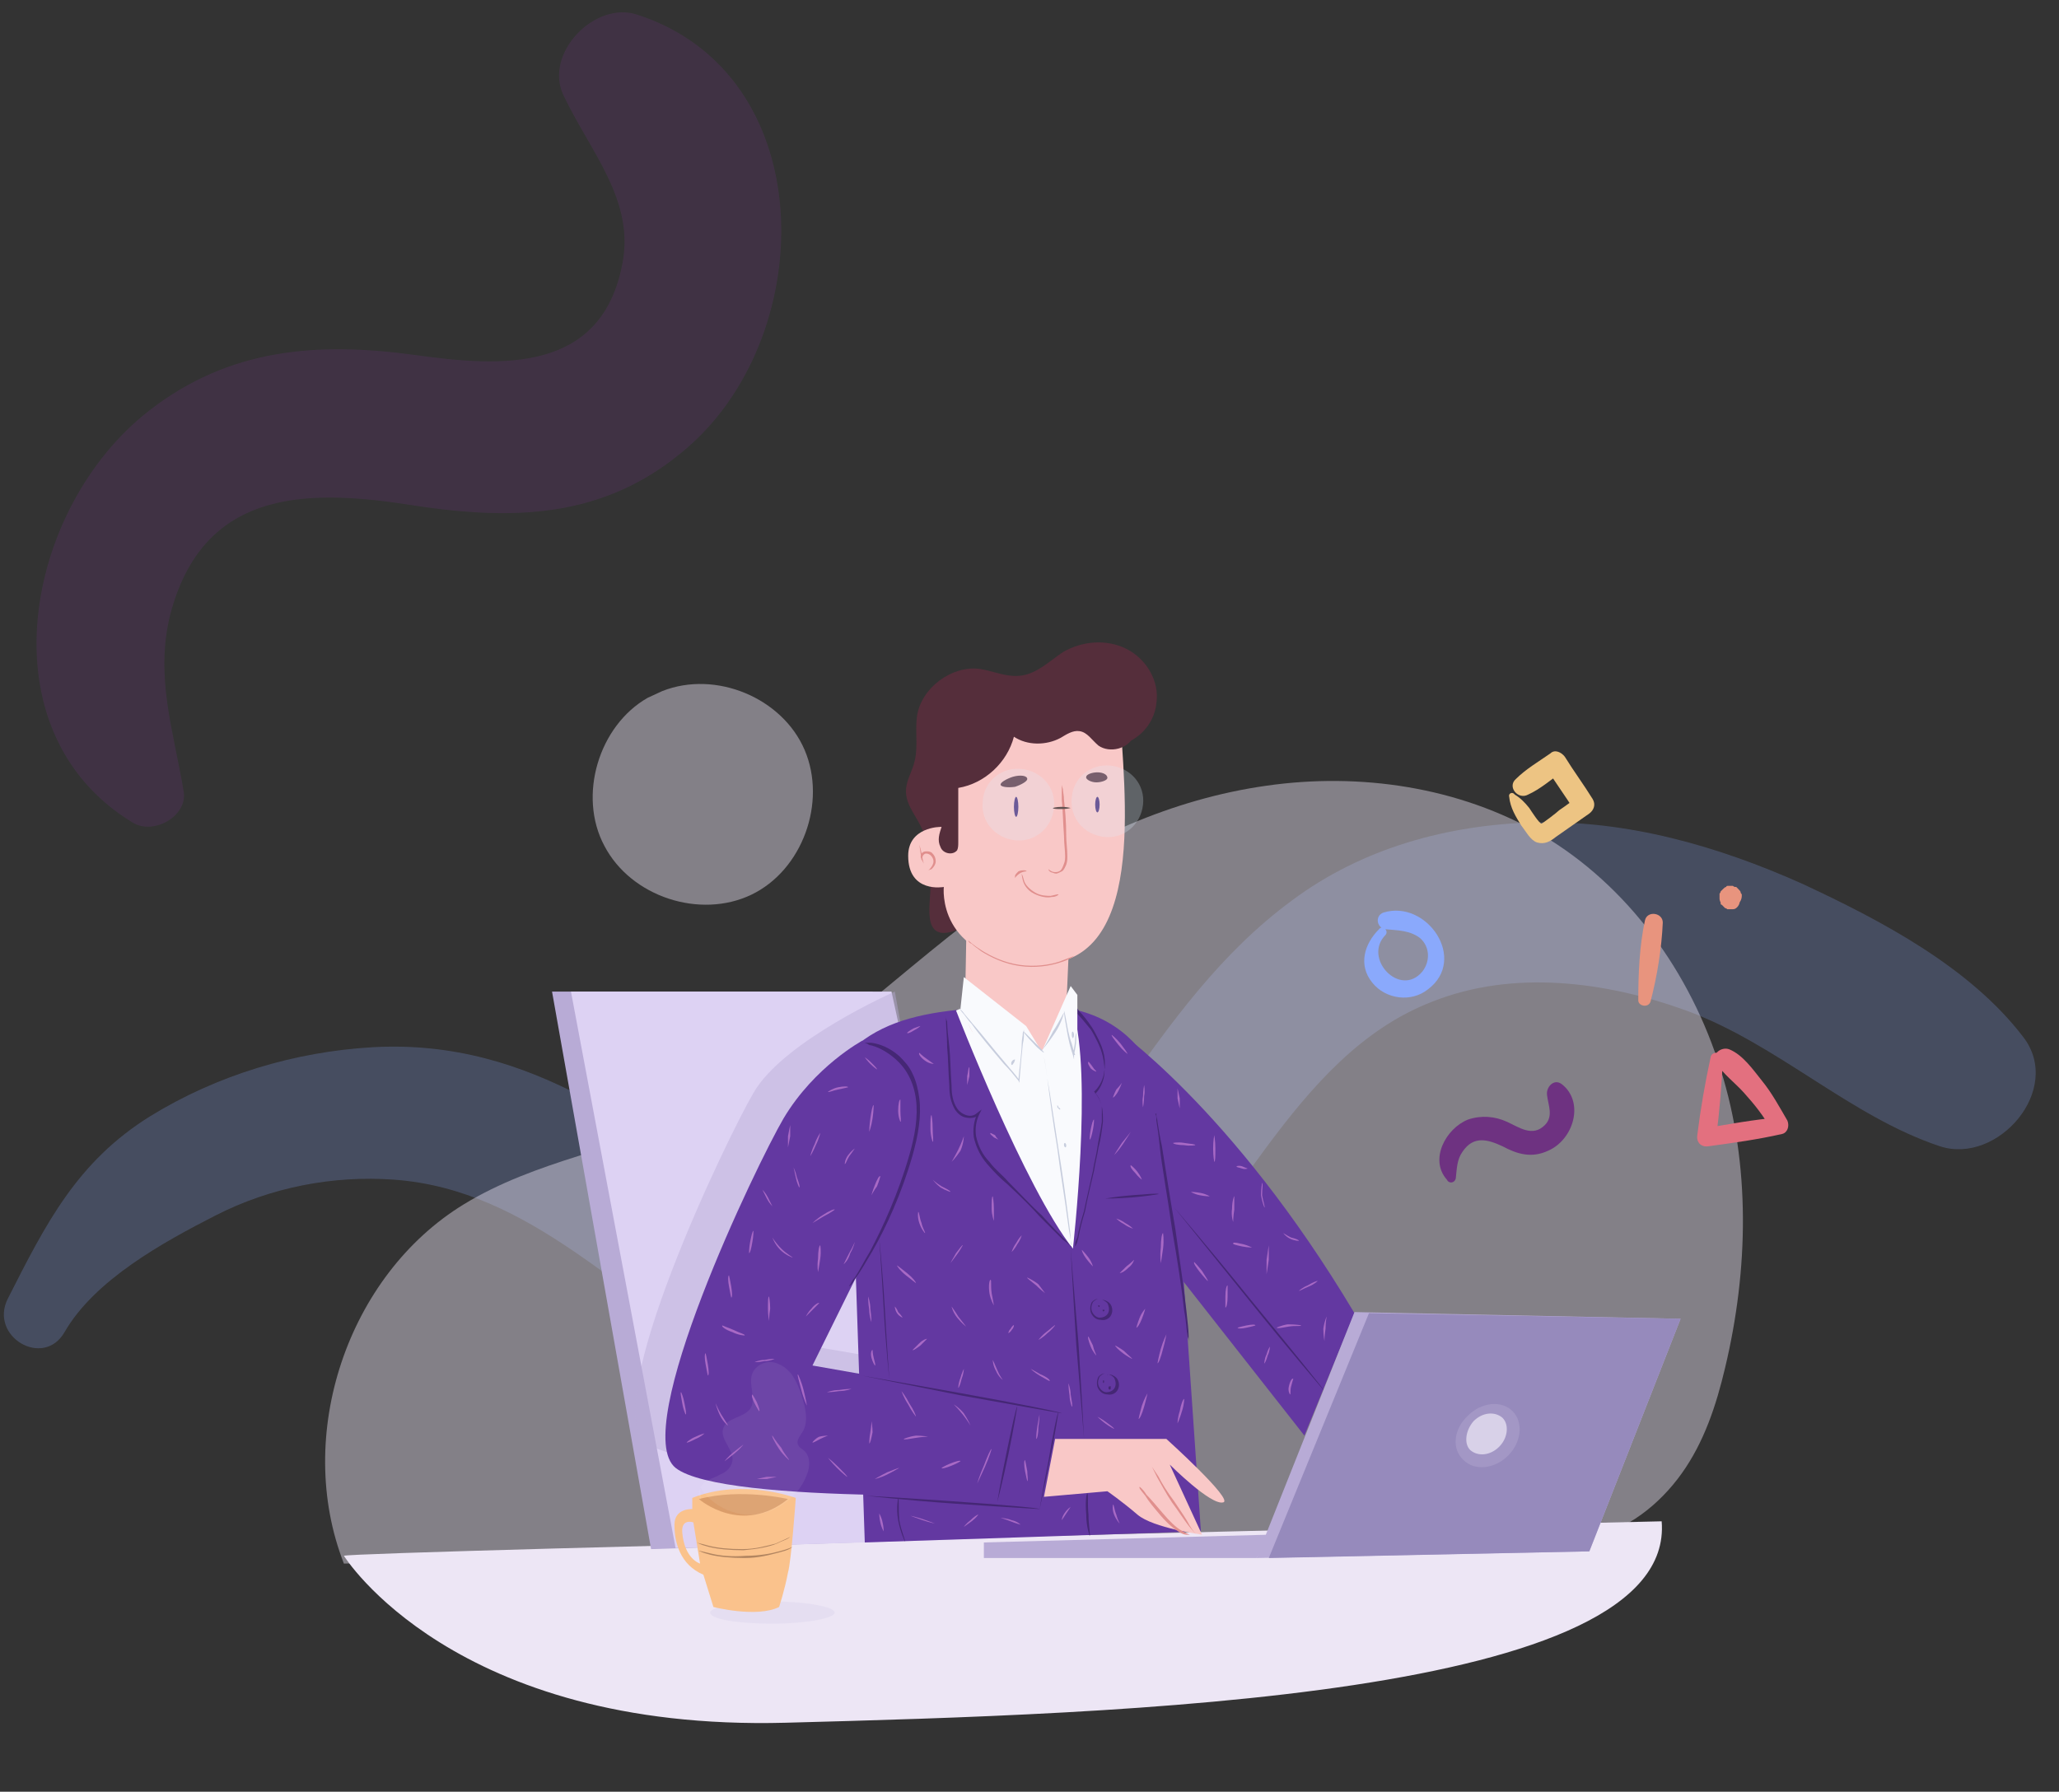 <?xml version="1.0" encoding="utf-8"?>
<!-- Generator: Adobe Illustrator 26.0.0, SVG Export Plug-In . SVG Version: 6.00 Build 0)  -->
<svg version="1.1" id="Layer_1" xmlns="http://www.w3.org/2000/svg" xmlns:xlink="http://www.w3.org/1999/xlink" x="0px" y="0px"
	 viewBox="0 0 185 161" style="enable-background:new 0 0 185 161;" xml:space="preserve">
<rect x="0" y="0" width="185" height="161" fill="#333333" stroke="none"/>
<style type="text/css">
	.st0{opacity:0.23;}
	.st1{fill:#8AA9FC;}
	.st2{fill:#6E3281;}
	.st3{opacity:0.43;}
	.st4{fill:#EDE6F5;}
	.st5{fill:#552E3B;}
	.st6{fill:#B8ABD6;}
	.st7{fill:#DDD2F3;}
	.st8{opacity:0.44;fill:#B8ABD6;}
	.st9{fill:#6338A1;}
	.st10{fill:#F9C8C7;}
	.st11{fill:#452775;}
	.st12{opacity:0.14;fill:#B8ABD6;}
	.st13{fill:#FAC28C;}
	.st14{fill:#DB9D6A;}
	.st15{fill:#B28560;}
	.st16{opacity:7.000000e-02;}
	.st17{fill:#F9FAFD;}
	.st18{fill:#A869C5;}
	.st19{fill:#C7CDDD;}
	.st20{fill:#E08F8D;}
	.st21{opacity:0.26;}
	.st22{fill:#DEECFC;}
	.st23{fill:#635252;}
	.st24{fill:#968ABC;}
	.st25{fill:#D7D1E8;}
	.st26{opacity:0.19;fill:#D7D1E8;}
	.st27{fill:#EDC483;}
	.st28{fill:#E3707F;}
	.st29{fill:#E8947E;}
</style>
<g>
	<g>
		<g class="st0">
			<g>
				<path class="st1" d="M5.8,119.7c2.7-4.7,8.9-8.1,13.6-10.5c4.9-2.5,10.5-3.6,16-3.2c12.4,0.9,20.5,10.8,30.7,16.5
					c11.9,6.6,24.4,5,34.8-3.7c10-8.4,15.1-23.9,27.8-28.8c7.3-2.9,15.6-1.8,22.8,0.8c8.2,3,14.7,9.5,22.8,12.2
					c5.2,1.7,11.1-5.1,7.5-9.8c-4.8-6.3-12.8-10.5-19.9-13.8c-7.6-3.4-15.7-5.7-24-5.5c-7.8,0.2-15.5,2.3-21.8,7
					c-6.4,4.7-10.9,11-15.4,17.4c-3.9,5.5-8.3,11.7-14.7,14.4c-6,2.5-11.8-0.2-16.9-3.5C57.7,101.9,48,93.3,33.5,94.1
					c-7,0.4-14,2.5-20,6.2c-6.6,4.1-9.4,9.7-12.8,16.4C-1,120.1,3.9,123,5.8,119.7L5.8,119.7z"/>
			</g>
		</g>
		<g class="st0">
			<path class="st2" d="M16.5,71.1c-0.9-5.4-2.6-10.3-1.2-15.9c2.9-11,11.8-11.3,21.1-9.9c9.4,1.5,17.9,1.5,25.5-5.2
				C73.6,29.8,73.7,6.6,57.2,1.3c-3.8-1.2-8.3,3.5-6.6,7.2c2.4,5.1,6.5,9.5,5.3,15.3C54,33.5,45.1,33,37.3,31.9
				c-8.8-1.2-16.7-0.6-23.9,5c-11.2,8.7-15,28.8-1.5,37C13.8,75.1,16.9,73.3,16.5,71.1L16.5,71.1z"/>
		</g>
	</g>
	<g>
		<g>
			<g class="st3">
				<path class="st4" d="M30.9,140.5c-4.5-11.5,0.3-25.9,10.8-32.3c6.4-3.9,14-5,20.9-7.9C73,95.7,81,86.8,90.4,80.3
					c7-4.9,14.9-8.5,23.4-9.7c8.4-1.2,17.3,0.1,24.7,4.4c7.8,4.6,13.4,12.4,16.1,21.1c2.7,8.6,2.5,18,0.4,26.8
					c-0.8,3.4-1.9,6.7-3.9,9.5c-2,2.8-4.9,5.1-8.3,5.8"/>
			</g>
			<path class="st4" d="M149.3,136.7c0,0-117.7,2.7-118.4,3.1c0,0,9.8,15.8,39.7,15C100.5,154,150.6,152.6,149.3,136.7z"/>
			<path class="st5" d="M85.9,83.6c-3.3,1.2-2.2-2.6-2.3-4.2c-0.1-1.6,0-3.3-0.7-4.8c-0.5-1.2-1.5-2.2-1.5-3.5c0-1,0.6-1.8,0.8-2.8
				c0.3-1.3,0-2.7,0.2-4c0.4-2.5,3.1-4.5,5.6-4.2c1.3,0.2,2.5,0.8,3.8,0.6c1.4-0.2,2.5-1.3,3.7-2.1c1.7-1,3.9-1.2,5.7-0.3
				c1.8,0.9,3,2.9,2.7,4.9c-0.2,2-1.9,3.7-3.9,3.8c-1.2,0.1-2.3-0.4-3.4-0.7c-1.1-0.3-2.4-0.4-3.4,0.3c-1.2,0.8-1.7,2.7-3.2,2.9
				c-0.8,0.1-1.5-0.4-2.2-0.7c-0.7-0.3-1.7-0.4-2.1,0.3c-0.3,0.5-0.1,1.2,0,1.9c0.1,1.2-0.1,2.3-1.2,2.8c-0.4,3.2,0.5,6.3,1.5,9.3"
				/>
			<polygon class="st6" points="58.5,139.2 49.6,89.1 78.4,89.1 89,138.2 			"/>
			<polygon class="st7" points="60.7,139.1 51.3,89.1 80.1,89.1 90.8,138.2 			"/>
			<path class="st8" d="M80.4,89.1c0,0-10,4.4-12.7,9.1c-2.4,4.1-13.9,28-9.7,31.4c4.3,3.4,32.7,2.3,32.7,2.3l1.8-7.6l-22.3-3.8
				l13.7-12L80.4,89.1z"/>
			<path class="st9" d="M105.4,101.2c-0.2-0.5-1.3-11.1-12.4-10.8c-10.5,0.2-16.3,0.9-20,9l3.9,15.4l0.8,23.8l30.2-1L105.4,101.2z"
				/>
			<path class="st9" d="M77.5,93.5c0,0-4.3,2.3-7.1,7c-2.4,4.1-13.9,28-9.7,31.4c4.3,3.4,32.7,2.3,32.7,2.3l1.8-7.6L73,122.7
				l3.9-7.9L77.5,93.5z"/>
			<path class="st9" d="M99.9,92.2c0,0,10.7,7.2,21.8,25.8l-4.5,11l-11.7-14.9L99.9,92.2z"/>
			<polygon class="st6" points="88.4,140 112.9,140 114.1,137.9 88.4,138.6 			"/>
			<path class="st10" d="M94.8,129.3h10c0,0,6.1,5.5,5.1,5.7c-1.1,0.3-4.8-3.4-4.8-3.4l2.9,6.3c0,0-4.4-0.6-5.8-1.8
				c-1.4-1.2-2.7-2.1-2.7-2.1l-5.7,0.5L94.8,129.3z"/>
			<g>
				<path class="st11" d="M77.3,93.7c0,0,0.1,0,0.3,0c0.1,0,0.2,0,0.3,0c0.1,0,0.3,0,0.4,0c0.7,0.1,1.6,0.4,2.5,1.2
					c0.4,0.4,0.9,0.9,1.2,1.6c0.3,0.6,0.5,1.4,0.6,2.2c0.2,1.6-0.1,3.3-0.6,5.1c-1,3.5-2.4,6.5-3.6,8.6c-0.6,1-1.1,1.9-1.5,2.4
					c-0.2,0.3-0.3,0.5-0.4,0.6c-0.1,0.1-0.2,0.2-0.2,0.2c0,0,0-0.1,0.1-0.2c0.1-0.2,0.2-0.4,0.4-0.6c0.4-0.6,0.8-1.4,1.4-2.4
					c1.1-2.1,2.5-5.1,3.5-8.6c0.5-1.7,0.8-3.5,0.6-5c-0.2-1.6-0.9-2.8-1.8-3.6c-0.9-0.8-1.8-1.2-2.4-1.3
					C77.7,93.6,77.3,93.7,77.3,93.7z"/>
			</g>
			<g>
				<path class="st11" d="M103.9,100c0,0,0,0.1,0,0.2c0,0.2,0.1,0.4,0.1,0.6c0.1,0.6,0.2,1.3,0.4,2.2c0.3,1.9,0.7,4.5,1.2,7.4
					c0.4,2.9,0.8,5.5,1,7.4c0.1,1,0.2,1.7,0.2,2.3c0,0.3,0,0.5,0,0.6c0,0.1,0,0.2,0,0.2c0,0,0-0.1,0-0.2c0-0.2,0-0.4-0.1-0.6
					c-0.1-0.5-0.1-1.3-0.3-2.3c-0.2-1.9-0.6-4.5-1.1-7.4c-0.4-2.9-0.9-5.5-1.1-7.4c-0.1-1-0.2-1.7-0.3-2.3c0-0.3,0-0.5-0.1-0.6
					C103.9,100.1,103.9,100,103.9,100z"/>
			</g>
			<g>
				<path class="st12" d="M75,144.9c0,0.5-2.5,1-5.6,1s-5.6-0.4-5.6-1c0-0.5,2.5-1,5.6-1S75,144.4,75,144.9z"/>
				<path class="st13" d="M71.5,134.6c0,0-4.8-1.8-9.3,0v1c0,0-1.6-0.1-1.6,1.4c0,1.6,0.5,3.6,2.6,4.5l0.9,2.9c0,0,3.9,1,5.9,0
					c0,0,0.5-1.5,0.8-3.1C71.1,140.3,71.5,134.6,71.5,134.6z M61.3,137.7c-0.1-1.3,1-0.9,1-0.9l0.6,3.7
					C62.9,140.5,61.5,140.1,61.3,137.7z"/>
				<path class="st14" d="M70.8,134.7c0,0-4.2-1-8,0C62.9,134.8,66.7,138,70.8,134.7z"/>
				<g>
					<path class="st15" d="M71.2,139c0,0-0.1,0.1-0.3,0.2c-0.2,0.1-0.5,0.2-0.9,0.3c-0.8,0.2-1.8,0.5-3.1,0.5
						c-1.2,0-2.3-0.1-3.1-0.3c-0.4-0.1-0.7-0.2-0.9-0.3c-0.2-0.1-0.3-0.1-0.3-0.1c0,0,0.5,0.1,1.3,0.3c0.8,0.2,1.9,0.3,3.1,0.2
						c1.2,0,2.3-0.2,3-0.4C70.8,139.2,71.2,139,71.2,139z"/>
				</g>
				<g>
					<path class="st15" d="M71,138.1c0,0-0.1,0.1-0.3,0.2c-0.2,0.1-0.5,0.2-0.9,0.4c-0.7,0.3-1.8,0.5-3,0.6c-1.2,0-2.3-0.1-3.1-0.3
						c-0.4-0.1-0.7-0.2-0.9-0.3c-0.2-0.1-0.3-0.1-0.3-0.1c0,0,0.5,0.1,1.2,0.3c0.8,0.2,1.8,0.3,3,0.3c1.2,0,2.2-0.3,3-0.5
						C70.6,138.3,71,138.1,71,138.1z"/>
				</g>
				<g class="st16">
					<path class="st17" d="M63,134.8c-0.4-0.4-0.2-1.1,0.2-1.5c0.4-0.4,1-0.5,1.5-0.8c0.5-0.2,1-0.6,1.1-1.2c0.2-1-1.2-2-0.8-3
						c0.3-0.9,1.8-0.9,2.4-1.7c0.6-0.9-0.2-2.2,0.2-3.2c0.3-0.7,1.1-1.1,1.8-1c0.7,0.1,1.4,0.6,1.8,1.2c0.4,0.6,0.7,1.3,0.9,2.1
						c0.3,0.9,0.5,2,0.1,2.8c-0.2,0.4-0.7,0.9-0.5,1.3c0.1,0.3,0.4,0.4,0.6,0.6c0.5,0.5,0.5,1.4,0.2,2.1c-0.7,1.9-2.5,3.3-4.5,3.6
						c-2,0.2-4.1-0.8-5.1-2.5"/>
				</g>
			</g>
			<g>
				<path class="st18" d="M101.6,101.7c0,0-0.3,0.5-0.7,1.1c-0.4,0.6-0.8,1-0.8,1c0,0,0.3-0.5,0.7-1.1
					C101.3,102.1,101.6,101.7,101.6,101.7z"/>
			</g>
			<path class="st17" d="M85.9,90.8c0,0,6.2,16,10.5,21.4c0,0,1.8-15.7,0-21.4C96.3,90.7,88.1,89.7,85.9,90.8z"/>
			<path class="st10" d="M84.9,64.8l-0.4,9.5c0,0-2.9,0-2.9,2.6c0,3.4,3.2,2.8,3.2,2.8s-0.7,6.4,8.1,6.9c10.3,0.6,8.1-15.4,7.7-23
				L84.9,64.8z"/>
			<path class="st10" d="M96.3,79.2l-0.5,11.5c-0.1,3.2-3.6,5.3-6.5,3.8c0,0-0.1,0-0.1-0.1c-1.6-0.8-2.5-2.4-2.5-4.1
				c0.1-4.1,0.2-11.1,0.2-11.1L96.3,79.2z"/>
			<g>
				<path class="st11" d="M96.3,112.1c0,0-0.1-0.1-0.2-0.2c-0.1-0.1-0.3-0.3-0.6-0.5c-0.5-0.5-1.2-1.2-2-2c-0.8-0.9-1.8-1.9-3-3
					c-0.6-0.5-1.2-1.1-1.8-1.8c-0.6-0.7-1-1.5-1.2-2.4c-0.1-0.7,0-1.5,0.3-2.1l0.1,0.1c-0.3,0.3-0.8,0.3-1.2,0.2
					c-0.4-0.1-0.7-0.4-0.9-0.7c-0.4-0.7-0.5-1.4-0.5-2.1c-0.1-1.3-0.1-2.5-0.2-3.5c0-1-0.1-1.8-0.1-2.3c0-0.3,0-0.5,0-0.6
					c0-0.1,0-0.2,0-0.2c0,0,0,0.1,0,0.2c0,0.2,0,0.4,0.1,0.6c0,0.6,0.1,1.4,0.2,2.3c0.1,1,0.1,2.2,0.2,3.5c0,0.7,0.1,1.4,0.5,2
					c0.2,0.3,0.5,0.5,0.8,0.6c0.3,0.1,0.7,0.1,1-0.2l0.4-0.3l-0.2,0.4c-0.3,0.6-0.4,1.3-0.3,2c0.2,0.9,0.6,1.7,1.2,2.3
					c0.5,0.7,1.2,1.2,1.7,1.8c1.1,1.1,2.1,2.2,3,3c0.8,0.9,1.5,1.6,2,2.1c0.2,0.2,0.4,0.4,0.5,0.6C96.3,112,96.3,112.1,96.3,112.1z"
					/>
			</g>
			<g>
				<path class="st11" d="M96.3,90.7c0,0,0,0,0.1,0.1c0.1,0.1,0.2,0.2,0.4,0.3c0.3,0.3,0.7,0.8,1.2,1.4c0.2,0.3,0.4,0.7,0.6,1.1
					c0.2,0.4,0.4,0.9,0.5,1.4c0.1,0.5,0.2,1.1,0.1,1.7c-0.1,0.6-0.4,1.2-0.8,1.6l0-0.1c0.3,0.3,0.5,0.8,0.6,1.2
					c0.1,0.5,0.1,1,0.1,1.4c-0.1,0.8-0.2,1.6-0.4,2.3c-0.1,0.7-0.3,1.4-0.4,2.1c-0.3,1.3-0.6,2.5-0.8,3.6c-0.3,1-0.5,1.8-0.6,2.4
					c-0.1,0.3-0.1,0.5-0.2,0.6c0,0.1-0.1,0.2-0.1,0.2c0,0,0-0.1,0-0.2c0-0.2,0.1-0.4,0.2-0.6c0.1-0.6,0.3-1.4,0.6-2.4
					c0.2-1,0.5-2.2,0.8-3.6c0.1-0.7,0.3-1.4,0.4-2.1c0.1-0.7,0.3-1.5,0.4-2.3c0-0.5,0-0.9,0-1.4c-0.1-0.4-0.3-0.8-0.6-1.2l-0.1-0.1
					l0.1-0.1c0.4-0.4,0.7-1,0.8-1.6c0.1-0.6,0.1-1.1,0-1.6c-0.1-0.5-0.3-1-0.5-1.4c-0.2-0.4-0.4-0.8-0.6-1.1
					c-0.4-0.6-0.8-1.1-1.1-1.4c-0.1-0.1-0.2-0.3-0.3-0.4C96.4,90.7,96.3,90.7,96.3,90.7z"/>
			</g>
			<g>
				<path class="st11" d="M97.4,129.3c0,0-0.3-3.8-0.7-8.5c-0.3-4.7-0.5-8.6-0.5-8.6c0,0,0.3,3.8,0.7,8.5
					C97.2,125.4,97.4,129.3,97.4,129.3z"/>
			</g>
			<g>
				<path class="st11" d="M98.9,116.8c0,0,0.1,0,0.2,0c0.1,0,0.4,0.1,0.6,0.3c0.2,0.2,0.3,0.6,0.2,0.9c-0.1,0.4-0.5,0.7-1,0.6
					c-0.5,0-0.8-0.4-0.9-0.7c-0.1-0.4,0-0.7,0.1-0.9c0.2-0.2,0.4-0.3,0.6-0.3c0.2,0,0.2,0,0.2,0c0,0-0.1,0-0.2,0
					c-0.1,0-0.3,0.1-0.5,0.3c-0.1,0.2-0.2,0.5-0.1,0.8c0.1,0.3,0.4,0.6,0.7,0.6c0.4,0,0.7-0.2,0.8-0.5c0.1-0.3,0-0.6-0.1-0.8
					c-0.2-0.2-0.4-0.3-0.5-0.3C99,116.8,98.9,116.8,98.9,116.8z"/>
			</g>
			<g>
				<path class="st11" d="M99.5,123.5c0,0,0.1,0,0.2,0c0.1,0,0.4,0.1,0.6,0.3c0.2,0.2,0.3,0.6,0.2,0.9c-0.1,0.4-0.5,0.7-1,0.6
					c-0.5,0-0.8-0.4-0.9-0.7c-0.1-0.4,0-0.7,0.1-0.9c0.2-0.2,0.4-0.3,0.6-0.3c0.2,0,0.2,0,0.2,0c0,0-0.1,0-0.2,0
					c-0.1,0-0.3,0.1-0.5,0.3c-0.1,0.2-0.2,0.5-0.1,0.8c0.1,0.3,0.4,0.6,0.7,0.6c0.4,0,0.7-0.2,0.8-0.5c0.1-0.3,0-0.6-0.1-0.8
					c-0.2-0.2-0.4-0.3-0.5-0.3C99.5,123.5,99.5,123.6,99.5,123.5z"/>
			</g>
			<g>
				<path class="st11" d="M98.8,117.3c0,0,0,0.1,0,0.1c0,0-0.1,0.1-0.1,0c0,0-0.1-0.1,0-0.1C98.7,117.3,98.7,117.3,98.8,117.3z"/>
			</g>
			<g>
				<path class="st11" d="M99.2,117.7c0,0,0.1,0.1,0,0.1c0,0-0.1,0.1-0.1,0c0,0-0.1-0.1,0-0.1C99.2,117.7,99.2,117.6,99.2,117.7z"/>
			</g>
			<g>
				<path class="st11" d="M99.2,124.1c0,0,0,0.1,0,0.1c0,0.1-0.1,0.1-0.1,0c0,0,0-0.1,0-0.1C99.1,124,99.2,124,99.2,124.1z"/>
			</g>
			<g>
				<path class="st11" d="M99.8,124.6c0,0,0,0.1,0,0.2c-0.1,0.1-0.1,0.1-0.2,0c0,0,0-0.1,0-0.2C99.7,124.6,99.8,124.5,99.8,124.6z"
					/>
			</g>
			<g>
				<path class="st11" d="M95.1,126.9c0,0-0.3,2-0.8,4.4c-0.5,2.4-0.9,4.4-0.9,4.4c0,0,0.3-2,0.8-4.4
					C94.6,128.9,95,126.9,95.1,126.9z"/>
			</g>
			<g>
				<path class="st11" d="M91.4,126.4c0,0-0.3,1.9-0.8,4.3c-0.5,2.4-1,4.3-1,4.3c0,0,0.3-1.9,0.8-4.3
					C90.9,128.3,91.3,126.4,91.4,126.4z"/>
			</g>
			<g>
				<path class="st11" d="M95.4,127c0,0-4-0.7-9-1.6c-5-1-9-1.8-9-1.8c0,0,4,0.7,9,1.6C91.4,126.1,95.4,126.9,95.4,127z"/>
			</g>
			<g>
				<path class="st11" d="M93.4,135.6c0,0-3.5-0.2-7.8-0.5c-4.3-0.3-7.8-0.7-7.8-0.7c0,0,3.5,0.2,7.8,0.5
					C89.9,135.2,93.4,135.5,93.4,135.6z"/>
			</g>
			<g>
				<path class="st11" d="M97.9,138c0,0-0.3-0.8-0.3-1.9c-0.1-1.1,0-1.9,0.1-1.9c0.1,0,0,0.9,0.1,1.9C97.8,137.1,98,138,97.9,138z"
					/>
			</g>
			<g>
				<path class="st11" d="M104.1,107.3c0,0-1.1,0.2-2.4,0.3c-1.3,0.1-2.4,0.1-2.4,0.1c0,0,1.1-0.2,2.4-0.3
					C103,107.3,104.1,107.2,104.1,107.3z"/>
			</g>
			<g>
				<path class="st11" d="M119,125c0,0-3.1-3.6-6.8-8.2c-3.7-4.6-6.7-8.3-6.7-8.3c0,0,3.1,3.6,6.8,8.2C116,121.2,119,124.9,119,125z
					"/>
			</g>
			<g>
				<path class="st11" d="M79.9,123.9c0,0-0.3-2.8-0.5-6.3c-0.2-3.5-0.4-6.3-0.4-6.3c0,0,0.3,2.8,0.5,6.3
					C79.7,121.1,79.9,123.9,79.9,123.9z"/>
			</g>
			<g>
				<path class="st11" d="M81.3,138.5c0,0-0.4-0.8-0.6-1.9c-0.2-1.1,0-2,0-2c0.1,0,0,0.9,0.1,2C81,137.7,81.4,138.5,81.3,138.5z"/>
			</g>
			<g>
				<path class="st18" d="M102.6,106c0,0-0.3-0.2-0.6-0.6c-0.3-0.3-0.5-0.6-0.4-0.7c0,0,0.3,0.2,0.6,0.6S102.6,106,102.6,106z"/>
			</g>
			<g>
				<path class="st18" d="M86.5,111.9c0,0-0.2,0.4-0.5,0.8c-0.3,0.4-0.6,0.8-0.6,0.8c0,0,0.2-0.4,0.5-0.9
					C86.2,112.2,86.5,111.8,86.5,111.9z"/>
			</g>
			<g>
				<path class="st18" d="M82.3,115.3c0,0-0.4-0.3-0.9-0.7c-0.5-0.4-0.8-0.8-0.8-0.9c0,0,0.4,0.3,0.9,0.7
					C82,114.8,82.3,115.2,82.3,115.3z"/>
			</g>
			<g>
				<path class="st18" d="M83.1,110.8c0,0-0.3-0.3-0.5-0.9c-0.2-0.6-0.1-1-0.1-1c0.1,0,0.1,0.5,0.3,1
					C82.9,110.4,83.2,110.8,83.1,110.8z"/>
			</g>
			<g>
				<path class="st18" d="M85.4,107.1c0,0-0.4-0.1-0.9-0.4c-0.4-0.3-0.7-0.7-0.7-0.7c0,0,0.3,0.3,0.8,0.6
					C85,106.8,85.4,107,85.4,107.1z"/>
			</g>
			<g>
				<path class="st18" d="M91.8,111c0,0-0.1,0.4-0.4,0.8c-0.2,0.4-0.5,0.7-0.5,0.7c0,0,0.1-0.4,0.4-0.8
					C91.5,111.3,91.8,111,91.8,111z"/>
			</g>
			<g>
				<path class="st18" d="M89.3,109.7c0,0-0.2-0.5-0.2-1.1c0-0.6,0-1.1,0.1-1.1c0,0,0.1,0.5,0.1,1.1
					C89.3,109.2,89.3,109.7,89.3,109.7z"/>
			</g>
			<g>
				<path class="st18" d="M89.3,117.3c0,0-0.3-0.5-0.4-1.1c-0.1-0.7,0-1.2,0.1-1.2c0.1,0,0,0.5,0.1,1.2
					C89.2,116.7,89.3,117.3,89.3,117.3z"/>
			</g>
			<g>
				<path class="st18" d="M86.8,119.2c0,0-0.4-0.3-0.8-0.8c-0.4-0.5-0.5-1-0.5-1c0,0,0.3,0.4,0.6,0.9
					C86.5,118.8,86.8,119.2,86.8,119.2z"/>
			</g>
			<g>
				<path class="st18" d="M83.3,120.3c0,0-0.3,0.3-0.6,0.6c-0.4,0.3-0.7,0.5-0.7,0.4c0,0,0.3-0.3,0.6-0.6
					C82.9,120.4,83.2,120.3,83.3,120.3z"/>
			</g>
			<g>
				<path class="st18" d="M81.1,118.4c0,0-0.3-0.1-0.5-0.4c-0.2-0.3-0.2-0.6-0.2-0.6c0,0,0.2,0.2,0.3,0.5
					C81,118.2,81.1,118.4,81.1,118.4z"/>
			</g>
			<g>
				<path class="st18" d="M86.6,123c0,0,0,0.4-0.2,0.9c-0.1,0.5-0.3,0.9-0.3,0.8c0,0,0-0.4,0.2-0.9C86.4,123.4,86.6,123,86.6,123z"
					/>
			</g>
			<g>
				<path class="st18" d="M90.1,124c0,0-0.4-0.3-0.6-0.8c-0.3-0.5-0.3-1-0.3-1c0,0,0.2,0.4,0.4,0.9C89.8,123.6,90.1,124,90.1,124z"
					/>
			</g>
			<g>
				<path class="st18" d="M94.3,124.1c0,0-0.4-0.2-0.9-0.5c-0.5-0.3-0.8-0.6-0.8-0.6c0,0,0.4,0.2,0.9,0.5
					C94,123.7,94.4,124,94.3,124.1z"/>
			</g>
			<g>
				<path class="st18" d="M94.8,119.1c0,0-0.3,0.4-0.7,0.7c-0.4,0.4-0.8,0.6-0.8,0.6c0,0,0.3-0.4,0.7-0.7S94.8,119,94.8,119.1z"/>
			</g>
			<g>
				<path class="st18" d="M91.1,119.1c0,0,0,0.2-0.2,0.4c-0.1,0.2-0.3,0.3-0.3,0.3c0,0,0-0.2,0.2-0.4
					C90.9,119.2,91.1,119,91.1,119.1z"/>
			</g>
			<g>
				<path class="st18" d="M93.9,116.2c0,0-0.4-0.3-0.8-0.7c-0.5-0.4-0.9-0.7-0.8-0.7c0,0,0.5,0.2,1,0.6
					C93.6,115.8,93.9,116.2,93.9,116.2z"/>
			</g>
			<g>
				<path class="st18" d="M85.5,104.4c0,0,0.3-0.5,0.6-1.1c0.3-0.6,0.5-1.2,0.5-1.2c0,0,0,0.6-0.3,1.3
					C85.9,104,85.5,104.4,85.5,104.4z"/>
			</g>
			<g>
				<path class="st18" d="M83.8,102.6c0,0-0.2-0.5-0.2-1.2c0-0.7,0-1.2,0.1-1.2c0,0,0.1,0.5,0.1,1.2C83.8,102,83.9,102.6,83.8,102.6
					z"/>
			</g>
			<g>
				<path class="st18" d="M83.9,95.6c0,0-0.4,0-0.8-0.3c-0.4-0.3-0.6-0.6-0.5-0.7c0,0,0.3,0.3,0.6,0.5
					C83.6,95.4,83.9,95.6,83.9,95.6z"/>
			</g>
			<g>
				<path class="st18" d="M82.7,92.2c0,0-0.2,0.2-0.6,0.4c-0.3,0.2-0.6,0.3-0.6,0.2c0,0,0.2-0.2,0.6-0.4
					C82.4,92.3,82.6,92.2,82.7,92.2z"/>
			</g>
			<g>
				<path class="st18" d="M86.9,97.5c0,0,0-0.4,0-0.8c0.1-0.4,0.1-0.8,0.2-0.8c0,0,0,0.4,0,0.8C87,97.1,86.9,97.5,86.9,97.5z"/>
			</g>
			<g>
				<path class="st18" d="M89.7,102.4c0,0-0.2-0.1-0.4-0.2c-0.2-0.2-0.4-0.3-0.3-0.4c0,0,0.2,0.1,0.4,0.2
					C89.5,102.2,89.7,102.4,89.7,102.4z"/>
			</g>
			<g>
				<path class="st18" d="M98.3,100.6c0,0,0,0.4-0.1,0.9c-0.1,0.5-0.2,0.9-0.3,0.9c0,0,0-0.4,0.1-0.9
					C98.1,101,98.2,100.6,98.3,100.6z"/>
			</g>
			<g>
				<path class="st18" d="M98.5,96.3c0,0-0.3-0.1-0.5-0.3c-0.2-0.3-0.3-0.5-0.2-0.6c0,0,0.2,0.2,0.4,0.5
					C98.3,96.1,98.5,96.2,98.5,96.3z"/>
			</g>
			<g>
				<path class="st18" d="M100.8,97.3c0,0-0.1,0.3-0.3,0.7c-0.2,0.4-0.5,0.7-0.5,0.6c0,0,0.1-0.3,0.3-0.7
					C100.6,97.6,100.8,97.3,100.8,97.3z"/>
			</g>
			<g>
				<path class="st18" d="M102.7,99.5c0,0-0.1-0.5,0-1c0-0.5,0.1-1,0.1-1c0,0,0.1,0.5,0,1C102.8,99,102.7,99.5,102.7,99.5z"/>
			</g>
			<g>
				<path class="st18" d="M101.3,94.7c0,0-0.4-0.3-0.8-0.8c-0.4-0.5-0.7-0.9-0.6-0.9c0,0,0.4,0.3,0.8,0.8
					C101,94.2,101.3,94.6,101.3,94.7z"/>
			</g>
			<g>
				<path class="st18" d="M78.1,101.7c0,0,0-0.5,0.1-1.2c0.1-0.7,0.2-1.2,0.3-1.2c0,0,0,0.5-0.1,1.2
					C78.3,101.2,78.1,101.7,78.1,101.7z"/>
			</g>
			<g>
				<path class="st18" d="M76.2,97.7c0,0-0.4,0.1-0.9,0.2c-0.5,0.1-0.9,0.3-0.9,0.2c0,0,0.4-0.3,0.9-0.4
					C75.8,97.6,76.2,97.6,76.2,97.7z"/>
			</g>
			<g>
				<path class="st18" d="M78.8,96.1c0,0-0.3-0.2-0.6-0.5c-0.3-0.3-0.5-0.6-0.5-0.6c0,0,0.3,0.2,0.6,0.5
					C78.6,95.8,78.8,96,78.8,96.1z"/>
			</g>
			<g>
				<path class="st18" d="M80.9,100.8c0,0-0.2-0.4-0.2-1c0-0.6,0.1-1,0.2-1c0,0,0,0.5,0,1C80.9,100.4,81,100.8,80.9,100.8z"/>
			</g>
			<g>
				<path class="st18" d="M78.3,107.4c0,0,0.1-0.4,0.3-0.9c0.2-0.5,0.4-0.9,0.5-0.8c0,0-0.1,0.4-0.3,0.9
					C78.5,107,78.3,107.4,78.3,107.4z"/>
			</g>
			<g>
				<path class="st18" d="M75.9,104.6c0,0,0-0.4,0.3-0.8c0.3-0.4,0.6-0.6,0.6-0.6c0,0-0.2,0.3-0.5,0.7
					C76.1,104.2,76,104.6,75.9,104.6z"/>
			</g>
			<g>
				<path class="st18" d="M72.8,103.9c0,0,0.1-0.5,0.4-1.1c0.2-0.6,0.5-1,0.5-1c0,0-0.1,0.5-0.4,1.1
					C73.1,103.4,72.8,103.9,72.8,103.9z"/>
			</g>
			<g>
				<path class="st18" d="M70.8,103.1c0,0,0-0.5,0-1c0.1-0.6,0.2-1,0.2-1c0,0,0,0.5,0,1C70.9,102.6,70.8,103.1,70.8,103.1z"/>
			</g>
			<g>
				<path class="st18" d="M69.4,108.4c0,0-0.3-0.3-0.5-0.7c-0.2-0.4-0.4-0.8-0.4-0.8c0,0,0.3,0.3,0.5,0.7
					C69.2,108,69.4,108.4,69.4,108.4z"/>
			</g>
			<g>
				<path class="st18" d="M71.8,106.7c0,0-0.2-0.4-0.3-0.9c-0.1-0.5-0.2-0.9-0.2-0.9c0,0,0.2,0.4,0.3,0.9
					C71.8,106.3,71.9,106.7,71.8,106.7z"/>
			</g>
			<g>
				<path class="st18" d="M75,108.7c0,0-0.4,0.3-1,0.6c-0.5,0.3-1,0.6-1,0.6c0,0,0.4-0.4,0.9-0.7C74.5,108.8,75,108.6,75,108.7z"/>
			</g>
			<g>
				<path class="st18" d="M75.8,113.6c0,0,0.2-0.4,0.5-1c0.3-0.5,0.5-1,0.5-1c0,0-0.1,0.5-0.4,1C76.2,113.3,75.8,113.6,75.8,113.6z"
					/>
			</g>
			<g>
				<path class="st18" d="M73.5,114.3c0,0-0.1-0.5,0-1.2c0-0.7,0.1-1.2,0.2-1.2c0,0,0.1,0.5,0,1.2C73.6,113.8,73.5,114.3,73.5,114.3
					z"/>
			</g>
			<g>
				<path class="st18" d="M71.2,113c0,0-0.6-0.2-1.1-0.7c-0.5-0.5-0.7-1.1-0.7-1.1c0,0,0.3,0.5,0.8,1C70.7,112.7,71.3,113,71.2,113z
					"/>
			</g>
			<g>
				<path class="st18" d="M67.3,112.6c0,0,0-0.5,0.1-1c0.1-0.5,0.2-1,0.3-1c0,0,0,0.5-0.1,1C67.5,112.2,67.4,112.6,67.3,112.6z"/>
			</g>
			<g>
				<path class="st18" d="M73.6,117.1c0,0-0.3,0.3-0.6,0.6c-0.3,0.3-0.6,0.6-0.6,0.6c0,0,0.2-0.4,0.5-0.7
					C73.2,117.2,73.6,117,73.6,117.1z"/>
			</g>
			<g>
				<path class="st18" d="M69.1,118.7c0,0-0.1-0.5-0.1-1.1c0-0.6,0-1.1,0.1-1.1c0,0,0.1,0.5,0.1,1.1
					C69.1,118.2,69.1,118.7,69.1,118.7z"/>
			</g>
			<g>
				<path class="st18" d="M66.9,120c0,0-0.5,0-1.1-0.3c-0.6-0.2-1-0.5-0.9-0.6c0,0,0.5,0.2,1,0.4C66.5,119.8,67,119.9,66.9,120z"/>
			</g>
			<g>
				<path class="st18" d="M65.7,116.6c0,0-0.1-0.4-0.2-1c-0.1-0.5-0.1-1,0-1c0,0,0.1,0.4,0.2,1C65.8,116.2,65.8,116.6,65.7,116.6z"
					/>
			</g>
			<g>
				<path class="st18" d="M69.6,122.1c0,0-0.4,0.2-0.9,0.2c-0.5,0.1-0.9,0.1-0.9,0.1c0,0,0.4-0.2,0.9-0.2
					C69.2,122.1,69.6,122.1,69.6,122.1z"/>
			</g>
			<g>
				<path class="st18" d="M63.6,123.6c0,0-0.1-0.4-0.2-1c-0.1-0.5-0.1-1,0-1c0,0,0.1,0.4,0.2,1C63.7,123.2,63.7,123.6,63.6,123.6z"
					/>
			</g>
			<g>
				<path class="st18" d="M61.6,127.1c0,0-0.2-0.4-0.3-1c-0.1-0.6-0.2-1-0.1-1c0,0,0.2,0.4,0.3,1C61.6,126.6,61.7,127.1,61.6,127.1z
					"/>
			</g>
			<g>
				<path class="st18" d="M63.3,128.8c0,0-0.3,0.3-0.8,0.5c-0.4,0.2-0.8,0.4-0.8,0.3c0,0,0.3-0.3,0.8-0.5
					C62.9,128.9,63.3,128.8,63.3,128.8z"/>
			</g>
			<g>
				<path class="st18" d="M65.4,128.1c0,0-0.4-0.3-0.7-0.9c-0.3-0.6-0.4-1.1-0.4-1.1c0,0,0.2,0.5,0.5,1
					C65.1,127.6,65.4,128,65.4,128.1z"/>
			</g>
			<g>
				<path class="st18" d="M68.2,126.8c0,0-0.2-0.3-0.4-0.7c-0.2-0.4-0.3-0.7-0.2-0.8c0,0,0.2,0.3,0.4,0.7
					C68.2,126.5,68.3,126.8,68.2,126.8z"/>
			</g>
			<g>
				<path class="st18" d="M66.8,129.8c0,0-0.3,0.4-0.8,0.8c-0.5,0.4-0.9,0.7-0.9,0.7c0,0,0.3-0.4,0.8-0.8
					C66.4,130.1,66.8,129.8,66.8,129.8z"/>
			</g>
			<g>
				<path class="st18" d="M70.9,131.2c0,0-0.5-0.4-0.9-1c-0.4-0.6-0.7-1.2-0.6-1.2c0,0,0.3,0.5,0.8,1.1
					C70.5,130.7,70.9,131.1,70.9,131.2z"/>
			</g>
			<g>
				<path class="st18" d="M69.8,132.7c0,0-0.4,0.1-0.9,0.2c-0.5,0-0.9,0-0.9,0c0,0,0.4-0.1,0.9-0.2
					C69.4,132.7,69.8,132.7,69.8,132.7z"/>
			</g>
			<g>
				<path class="st18" d="M72.5,126.3c0,0-0.3-0.6-0.5-1.4c-0.2-0.8-0.4-1.4-0.3-1.4c0,0,0.3,0.6,0.5,1.4
					C72.4,125.7,72.5,126.3,72.5,126.3z"/>
			</g>
			<g>
				<path class="st18" d="M76.5,124.8c0,0-0.5,0.2-1.1,0.2c-0.6,0.1-1.1,0.1-1.1,0.1c0,0,0.5-0.2,1.1-0.2
					C76,124.8,76.5,124.8,76.5,124.8z"/>
			</g>
			<g>
				<path class="st18" d="M74.4,129c0,0-0.3,0.1-0.7,0.3c-0.4,0.2-0.7,0.4-0.7,0.3c0,0,0.2-0.3,0.6-0.5C74,129,74.4,129,74.4,129z"
					/>
			</g>
			<g>
				<path class="st18" d="M76.1,132.7c0,0-0.4-0.3-0.9-0.8c-0.5-0.5-0.8-0.9-0.8-0.9c0,0,0.4,0.3,0.9,0.8
					C75.8,132.3,76.2,132.7,76.1,132.7z"/>
			</g>
			<g>
				<path class="st18" d="M78.1,129.7c0,0,0-0.5,0.1-1c0.1-0.6,0.1-1,0.1-1c0,0,0.1,0.5,0.1,1C78.3,129.2,78.2,129.7,78.1,129.7z"/>
			</g>
			<g>
				<path class="st18" d="M80.8,131.9c0,0-0.5,0.3-1.1,0.6c-0.6,0.3-1.1,0.4-1.1,0.4c0,0,0.5-0.3,1.1-0.6
					C80.2,132.1,80.7,131.9,80.8,131.9z"/>
			</g>
			<g>
				<path class="st18" d="M82.3,127.3c0,0-0.4-0.5-0.7-1.1c-0.4-0.6-0.6-1.2-0.6-1.2c0,0,0.4,0.5,0.7,1.1
					C82.1,126.7,82.3,127.2,82.3,127.3z"/>
			</g>
			<g>
				<path class="st18" d="M83.4,129.1c0,0-0.5,0-1.1,0.1c-0.6,0.1-1.1,0.2-1.1,0.1c0,0,0.4-0.2,1.1-0.3
					C82.9,129,83.4,129.1,83.4,129.1z"/>
			</g>
			<g>
				<path class="st18" d="M87.2,128.1c0,0-0.3-0.5-0.7-1c-0.4-0.5-0.8-0.9-0.8-0.9c0,0,0.5,0.3,0.9,0.8
					C87,127.6,87.2,128.1,87.2,128.1z"/>
			</g>
			<g>
				<path class="st18" d="M86.3,131.3c0,0-0.3,0.2-0.8,0.4c-0.5,0.2-0.9,0.3-0.9,0.2c0,0,0.3-0.2,0.8-0.4
					C85.9,131.3,86.3,131.2,86.3,131.3z"/>
			</g>
			<g>
				<path class="st18" d="M92.3,133.1c0,0-0.1-0.4-0.2-0.9c-0.1-0.5-0.1-1,0-1c0,0,0.1,0.4,0.2,1C92.3,132.6,92.4,133,92.3,133.1z"
					/>
			</g>
			<g>
				<path class="st18" d="M93.1,129.3c0,0,0-0.5,0.1-1.1c0.1-0.6,0.2-1.1,0.2-1.1c0,0,0,0.5-0.1,1.1
					C93.3,128.8,93.2,129.3,93.1,129.3z"/>
			</g>
			<g>
				<path class="st18" d="M89.1,130.2c0,0-0.2,0.7-0.6,1.6c-0.4,0.9-0.7,1.5-0.7,1.5c0,0,0.2-0.7,0.6-1.6
					C88.7,130.9,89,130.2,89.1,130.2z"/>
			</g>
			<g>
				<path class="st18" d="M78.3,118.8c0,0-0.2-0.5-0.2-1.1c-0.1-0.6-0.1-1.2-0.1-1.2c0,0,0.2,0.5,0.2,1.1
					C78.3,118.3,78.3,118.8,78.3,118.8z"/>
			</g>
			<g>
				<path class="st18" d="M78.6,122.7c0,0-0.2-0.3-0.3-0.7c-0.1-0.4,0-0.7,0.1-0.7c0,0,0,0.3,0.1,0.7
					C78.6,122.4,78.7,122.7,78.6,122.7z"/>
			</g>
			<g>
				<path class="st18" d="M79.4,137.6c0,0-0.2-0.3-0.3-0.8C79,136.4,79,136,79,136s0.2,0.3,0.3,0.8
					C79.4,137.2,79.4,137.6,79.4,137.6z"/>
			</g>
			<g>
				<path class="st18" d="M84,136.9c0,0-0.5-0.1-1.1-0.3c-0.6-0.2-1.1-0.4-1.1-0.4c0,0,0.5,0.1,1.1,0.3
					C83.5,136.7,84,136.9,84,136.9z"/>
			</g>
			<g>
				<path class="st18" d="M87.9,136.1c0,0-0.2,0.3-0.6,0.6c-0.4,0.3-0.7,0.5-0.7,0.5c0,0,0.2-0.3,0.6-0.6
					C87.5,136.3,87.8,136.1,87.9,136.1z"/>
			</g>
			<g>
				<path class="st18" d="M91.7,137c0,0-0.4-0.1-0.9-0.3c-0.5-0.2-0.9-0.3-0.9-0.3c0,0,0.5,0,1,0.2C91.4,136.7,91.7,137,91.7,137z"
					/>
			</g>
			<g>
				<path class="st18" d="M96.2,135.4c0,0-0.2,0.3-0.4,0.6c-0.2,0.3-0.4,0.6-0.4,0.6c0,0,0-0.3,0.3-0.7
					C95.9,135.6,96.2,135.4,96.2,135.4z"/>
			</g>
			<g>
				<path class="st18" d="M96.3,126.4c0,0-0.2-0.5-0.2-1c-0.1-0.6-0.1-1.1-0.1-1.1c0,0,0.2,0.5,0.2,1
					C96.3,125.9,96.4,126.4,96.3,126.4z"/>
			</g>
			<g>
				<path class="st18" d="M100.1,128.4c0,0-0.4-0.2-0.8-0.5c-0.4-0.3-0.7-0.6-0.7-0.6c0,0,0.4,0.2,0.8,0.5
					C99.8,128.1,100.1,128.3,100.1,128.4z"/>
			</g>
			<g>
				<path class="st18" d="M104,122.5c0,0,0.1-0.6,0.3-1.3c0.2-0.7,0.5-1.3,0.5-1.3c0,0-0.1,0.6-0.3,1.3
					C104.3,122,104.1,122.5,104,122.5z"/>
			</g>
			<g>
				<path class="st18" d="M101.7,122.1c0,0-0.4-0.2-0.8-0.5c-0.4-0.3-0.7-0.6-0.7-0.7c0,0,0.4,0.2,0.8,0.5
					C101.4,121.8,101.8,122.1,101.7,122.1z"/>
			</g>
			<g>
				<path class="st18" d="M102.9,117.6c0,0-0.1,0.4-0.3,0.9c-0.2,0.5-0.4,0.8-0.5,0.8c0,0,0.1-0.4,0.3-0.9
					C102.6,117.9,102.9,117.6,102.9,117.6z"/>
			</g>
			<g>
				<path class="st18" d="M98.5,121.8c0,0-0.3-0.3-0.5-0.8c-0.2-0.5-0.3-0.9-0.2-0.9c0,0,0.2,0.4,0.4,0.8
					C98.3,121.4,98.5,121.7,98.5,121.8z"/>
			</g>
			<g>
				<path class="st18" d="M101.9,113.2c0,0-0.1,0.4-0.5,0.7c-0.4,0.4-0.7,0.5-0.8,0.5c0,0,0.3-0.3,0.6-0.6
					C101.6,113.5,101.9,113.2,101.9,113.2z"/>
			</g>
			<g>
				<path class="st18" d="M98.2,113.8c0,0-0.3-0.3-0.6-0.7c-0.3-0.4-0.4-0.7-0.4-0.8c0,0,0.3,0.3,0.6,0.7
					C98.1,113.4,98.2,113.8,98.2,113.8z"/>
			</g>
			<g>
				<path class="st18" d="M101.8,110.4c0,0-0.4-0.1-0.8-0.4c-0.4-0.2-0.7-0.5-0.7-0.5c0,0,0.4,0.1,0.8,0.4
					C101.5,110.1,101.8,110.4,101.8,110.4z"/>
			</g>
			<g>
				<path class="st18" d="M104.3,113.5c0,0-0.1-0.6,0-1.4c0-0.7,0.1-1.3,0.2-1.3c0,0,0.1,0.6,0,1.4
					C104.4,112.9,104.3,113.5,104.3,113.5z"/>
			</g>
			<g>
				<path class="st18" d="M102.3,127.5c0,0,0.1-0.5,0.3-1.2c0.2-0.6,0.5-1.1,0.5-1.1c0,0-0.1,0.5-0.3,1.2
					C102.6,127.1,102.4,127.5,102.3,127.5z"/>
			</g>
			<g>
				<path class="st18" d="M105.8,127.9c0,0,0-0.5,0.2-1.1c0.1-0.6,0.3-1.1,0.4-1.1c0,0,0,0.5-0.2,1.1
					C106,127.5,105.8,127.9,105.8,127.9z"/>
			</g>
			<g>
				<path class="st18" d="M100.6,136.9c0,0-0.3-0.3-0.5-0.8c-0.2-0.5-0.1-0.9-0.1-0.9c0.1,0,0.1,0.4,0.3,0.9
					C100.4,136.5,100.6,136.9,100.6,136.9z"/>
			</g>
			<g>
				<path class="st18" d="M110.8,109.8c0,0-0.2-0.5-0.1-1.2c0-0.7,0.2-1.2,0.2-1.1c0,0,0,0.5,0,1.2
					C110.8,109.3,110.8,109.8,110.8,109.8z"/>
			</g>
			<g>
				<path class="st18" d="M108.7,107.5c0,0-0.4,0-0.9-0.1c-0.5-0.1-0.8-0.3-0.8-0.3c0,0,0.4,0,0.9,0.1
					C108.4,107.3,108.7,107.5,108.7,107.5z"/>
			</g>
			<g>
				<path class="st18" d="M109.1,104.4c0,0-0.1-0.5-0.1-1.2c0-0.7,0.1-1.2,0.1-1.2c0,0,0.1,0.5,0.1,1.2
					C109.2,103.9,109.2,104.4,109.1,104.4z"/>
			</g>
			<g>
				<path class="st18" d="M107.4,102.9c0,0-0.4,0.1-1,0c-0.5,0-1-0.1-1-0.2c0,0,0.4-0.1,1,0C107,102.8,107.4,102.8,107.4,102.9z"/>
			</g>
			<g>
				<path class="st18" d="M106,99.6c0,0-0.1-0.4-0.2-0.9c0-0.5,0-0.9,0-0.9c0,0,0.1,0.4,0.2,0.9C106,99.2,106,99.6,106,99.6z"/>
			</g>
			<g>
				<path class="st18" d="M108.5,115.1c0,0-0.3-0.3-0.7-0.8c-0.3-0.4-0.6-0.8-0.5-0.9c0,0,0.3,0.3,0.7,0.8
					C108.3,114.7,108.6,115.1,108.5,115.1z"/>
			</g>
			<g>
				<path class="st18" d="M110.1,117.5c0,0,0-0.5,0-1c0-0.6,0.1-1,0.2-1c0,0,0,0.5,0,1C110.3,117.1,110.2,117.5,110.1,117.5z"/>
			</g>
			<g>
				<path class="st18" d="M112.8,119.1c0,0-0.3,0.1-0.8,0.2c-0.4,0.1-0.8,0.1-0.8,0c0,0,0.3-0.1,0.8-0.2
					C112.5,119,112.8,119,112.8,119.1z"/>
			</g>
			<g>
				<path class="st18" d="M114.1,121c0,0,0,0.4-0.2,0.8c-0.1,0.4-0.3,0.8-0.3,0.7c0,0,0-0.4,0.2-0.8
					C113.9,121.3,114.1,121,114.1,121z"/>
			</g>
			<g>
				<path class="st18" d="M116.2,123.9c0,0-0.1,0.3-0.2,0.7c-0.1,0.4,0,0.7-0.1,0.7c0,0-0.2-0.3-0.1-0.7
					C115.9,124.1,116.1,123.8,116.2,123.9z"/>
			</g>
			<g>
				<path class="st18" d="M116.9,119.1c0,0.1-0.5,0-1.1,0.1c-0.6,0.1-1,0.2-1.1,0.1c0,0,0.4-0.2,1-0.3
					C116.5,119,117,119.1,116.9,119.1z"/>
			</g>
			<g>
				<path class="st18" d="M119.2,118.3c0,0-0.1,0.5-0.1,1.1c-0.1,0.6-0.1,1.1-0.1,1.1c0,0-0.1-0.5-0.1-1.1
					C119,118.7,119.2,118.3,119.2,118.3z"/>
			</g>
			<g>
				<path class="st18" d="M113.8,114.5c0,0,0-0.6,0-1.3c0.1-0.7,0.2-1.3,0.2-1.3c0,0,0,0.6,0,1.3
					C113.9,113.9,113.8,114.5,113.8,114.5z"/>
			</g>
			<g>
				<path class="st18" d="M112.5,112.1c0,0-0.4,0-0.9-0.1c-0.5-0.1-0.9-0.2-0.8-0.3s0.4,0,0.9,0.1
					C112.1,111.9,112.5,112.1,112.5,112.1z"/>
			</g>
			<g>
				<path class="st18" d="M113.6,108.5c0,0-0.2-0.5-0.3-1.1c0-0.6,0.1-1.1,0.1-1.1c0.1,0,0,0.5,0,1.1
					C113.5,108,113.7,108.5,113.6,108.5z"/>
			</g>
			<g>
				<path class="st18" d="M112.1,105c0,0-0.2,0.1-0.5,0s-0.5-0.1-0.5-0.2c0,0,0.2-0.1,0.5,0C111.8,104.9,112.1,105,112.1,105z"/>
			</g>
			<g>
				<path class="st18" d="M116.7,111.5c0,0-0.4,0-0.8-0.2c-0.4-0.2-0.6-0.5-0.6-0.5c0,0,0.3,0.2,0.7,0.4
					C116.4,111.3,116.7,111.4,116.7,111.5z"/>
			</g>
			<g>
				<path class="st18" d="M118.4,115.1c0,0-0.3,0.3-0.8,0.5c-0.5,0.2-0.8,0.4-0.9,0.4c0,0,0.3-0.3,0.8-0.5
					C118,115.2,118.3,115.1,118.4,115.1z"/>
			</g>
			<polygon class="st17" points="86.3,90.6 86.6,87.8 92.2,92.2 93.6,94.5 96.2,88.6 96.8,89.4 96.8,92.9 94.1,96.3 88.9,95.8 			
				"/>
			<g>
				<path class="st19" d="M92,92.5c0,0,0,0.1,0,0.3c0,0.3,0,0.6-0.1,1c-0.1,0.9-0.2,2-0.3,3.3l0,0.2l-0.1-0.2
					c-0.4-0.5-0.8-1-1.3-1.5C89.1,94.3,88,93,87.3,92c-0.4-0.4-0.6-0.8-0.9-1.1c-0.2-0.3-0.3-0.4-0.3-0.4c0,0,0.1,0.1,0.4,0.4
					c0.2,0.3,0.5,0.6,0.9,1.1c0.8,0.9,1.8,2.2,3,3.6c0.4,0.5,0.9,1,1.2,1.5l-0.1,0c0.1-1.3,0.3-2.5,0.3-3.3c0-0.4,0.1-0.7,0.1-1
					C92,92.6,92,92.5,92,92.5z"/>
			</g>
			<g>
				<path class="st19" d="M96.7,92.8c0,0,0,0.2,0,0.6c0,0.4-0.1,0.9-0.2,1.4l0,0.4l-0.1-0.4c-0.1-0.3-0.2-0.6-0.3-1
					c-0.2-0.8-0.3-1.6-0.4-2.1c-0.1-0.6-0.1-0.9-0.1-0.9c0,0,0.1,0.3,0.2,0.9c0.1,0.5,0.2,1.3,0.5,2.1c0.1,0.4,0.2,0.7,0.3,1l-0.2,0
					c0.1-0.6,0.2-1.1,0.2-1.4C96.6,93,96.7,92.8,96.7,92.8z"/>
			</g>
			<g>
				<path class="st19" d="M96.3,112.1c0,0,0-0.1,0-0.2c0-0.1-0.1-0.3-0.1-0.5c-0.1-0.5-0.2-1.1-0.3-1.9c-0.2-1.6-0.6-3.9-0.9-6.3
					c-0.4-2.4-0.7-4.7-0.9-6.3c-0.1-0.8-0.2-1.4-0.3-1.9c0-0.2-0.1-0.4-0.1-0.5c0-0.1,0-0.2,0-0.2c0,0,0,0.1,0,0.2
					c0,0.1,0.1,0.3,0.1,0.5c0.1,0.4,0.2,1.1,0.3,1.9c0.3,1.6,0.6,3.8,1,6.3c0.4,2.5,0.7,4.7,0.9,6.3c0.1,0.8,0.2,1.4,0.2,1.9
					c0,0.2,0,0.4,0.1,0.5C96.3,112.1,96.3,112.1,96.3,112.1z"/>
			</g>
			<g>
				<path class="st19" d="M91.2,95.2c0,0,0,0.1-0.1,0.3c-0.1,0.1-0.1,0.2-0.2,0.2c0,0-0.1-0.1,0-0.3C91,95.2,91.2,95.2,91.2,95.2z"
					/>
			</g>
			<g>
				<path class="st19" d="M96.4,93.3c0,0-0.1-0.1-0.1-0.3c0-0.2,0-0.3,0.1-0.3c0,0,0.1,0.1,0.1,0.3C96.5,93.2,96.4,93.3,96.4,93.3z"
					/>
			</g>
			<g>
				<path class="st19" d="M95.6,91c0,0-0.2,0.9-0.8,1.8c-0.6,0.9-1.2,1.6-1.2,1.6c0,0,0.5-0.7,1-1.7C95.2,91.8,95.6,90.9,95.6,91z"
					/>
			</g>
			<g>
				<path class="st19" d="M93.8,94.6c0,0-0.5-0.3-1-0.9c-0.5-0.5-0.9-1-0.8-1c0,0,0.4,0.4,0.9,0.9C93.4,94.1,93.8,94.5,93.8,94.6z"
					/>
			</g>
			<g>
				<path class="st19" d="M95.2,99.7c0,0-0.1-0.1-0.2-0.2c0-0.1,0-0.2,0-0.2c0,0,0.1,0.1,0.1,0.2C95.3,99.6,95.3,99.7,95.2,99.7z"/>
			</g>
			<g>
				<path class="st19" d="M95.7,103.1c0,0-0.1-0.1-0.1-0.2c0-0.1,0-0.2,0.1-0.2c0,0,0.1,0.1,0.1,0.2C95.8,103,95.8,103.1,95.7,103.1
					z"/>
			</g>
			<g>
				<path class="st20" d="M94.2,78.1c0,0,0.1,0.1,0.3,0.2c0.2,0.1,0.6,0.1,0.8-0.1c0.1-0.1,0.2-0.3,0.3-0.6c0.1-0.2,0.1-0.5,0.1-0.7
					c0-0.5-0.1-1.1-0.1-1.8c-0.1-1.3-0.1-2.4-0.2-3.2c0-0.4,0-0.7,0-1c0-0.2,0-0.4,0-0.4c0,0,0,0.1,0.1,0.4c0,0.2,0.1,0.6,0.1,1
					c0.1,0.8,0.2,2,0.2,3.2c0,0.6,0.1,1.2,0.1,1.8c0,0.3,0,0.5-0.1,0.8c-0.1,0.2-0.2,0.5-0.4,0.6c-0.2,0.1-0.4,0.2-0.5,0.2
					c-0.2,0-0.3-0.1-0.4-0.1C94.2,78.3,94.2,78.1,94.2,78.1z"/>
			</g>
			<g>
				<path class="st20" d="M95.1,80.4c0,0-0.2,0.2-0.6,0.2c-0.4,0.1-1,0-1.6-0.3c-0.6-0.3-0.9-0.8-1-1.2c-0.1-0.4-0.1-0.6-0.1-0.6
					c0,0,0.1,0.2,0.2,0.6c0.1,0.4,0.5,0.8,1,1.1c0.5,0.3,1.1,0.3,1.4,0.3C94.9,80.4,95.1,80.3,95.1,80.4z"/>
			</g>
			<g>
				<path class="st20" d="M92.2,78.3c0,0-0.3,0-0.6,0.2c-0.3,0.2-0.4,0.4-0.4,0.4c0,0,0-0.1,0-0.2c0-0.1,0.2-0.3,0.3-0.4
					c0.2-0.1,0.4-0.1,0.5-0.1C92.2,78.2,92.3,78.3,92.2,78.3z"/>
			</g>
			<g>
				<path class="st20" d="M96.5,85.9c0,0-0.1,0.1-0.3,0.2c-0.2,0.1-0.6,0.3-1,0.4c-0.9,0.3-2.2,0.5-3.6,0.3
					c-1.4-0.2-2.6-0.8-3.4-1.3c-0.4-0.3-0.7-0.5-0.9-0.7C87,84.7,87,84.5,87,84.5c0,0,0.4,0.4,1.2,0.9c0.8,0.5,2,1.1,3.4,1.3
					c1.4,0.2,2.7,0,3.6-0.3C96,86.1,96.5,85.9,96.5,85.9z"/>
			</g>
			<g>
				<path class="st20" d="M83.4,78.2c0,0,0.2-0.1,0.4-0.5c0.1-0.2,0.1-0.4,0-0.6c-0.1-0.2-0.3-0.4-0.6-0.4c-0.2,0-0.4,0.3-0.3,0.5
					l-0.1,0.1c-0.1-0.8-0.2-1.4-0.2-1.4c0,0,0.2,0.6,0.3,1.3l0.1,0.4l-0.2-0.4c-0.2-0.3,0-0.7,0.4-0.7c0.2,0,0.3,0,0.5,0.1
					c0.1,0.1,0.2,0.2,0.3,0.4c0.1,0.3,0.1,0.5,0,0.7c-0.1,0.2-0.2,0.3-0.3,0.4C83.4,78.2,83.4,78.2,83.4,78.2z"/>
			</g>
			<g>
				<path class="st11" d="M91.3,73.4c-0.1,0-0.2-0.4-0.2-0.9c0-0.5,0.1-0.9,0.2-0.9c0.1,0,0.2,0.4,0.2,0.9
					C91.5,73,91.4,73.4,91.3,73.4z"/>
			</g>
			<g>
				<path class="st11" d="M98.6,73c-0.1,0-0.2-0.3-0.2-0.7c0-0.4,0.1-0.7,0.2-0.7c0.1,0,0.2,0.3,0.2,0.7C98.8,72.7,98.7,73,98.6,73z
					"/>
			</g>
			<path class="st5" d="M84.6,74.3c-0.2,0.6-0.4,1.2-0.1,1.8c0.2,0.6,1.1,0.8,1.5,0.3c0.1-0.2,0.1-0.5,0.1-0.7c0-1.6,0-3.3,0-4.9
				c2.4-0.4,4.4-2.3,5-4.6c1.2,0.8,2.9,0.8,4.2,0.1c0.5-0.3,1.1-0.7,1.7-0.6c0.7,0.1,1.1,0.8,1.7,1.3c1,0.7,2.7,0.3,3.2-0.9
				c0.5-1.2-0.2-2.7-1.3-3.3c-1.4-0.9-3.2-0.7-4.8-0.5c-3,0.4-6,0.7-9,1.1c-0.6,0.1-1.2,0.1-1.6,0.5c-0.5,0.4-0.7,1-0.9,1.5
				c-0.7,2.3-1,4.6-0.9,7c0,0.7,0.1,1.6,0.8,1.9"/>
			<g>
				<path class="st5" d="M92.3,70c0,0.2-0.5,0.5-1.1,0.7c-0.7,0.1-1.3,0-1.3-0.2c0-0.2,0.5-0.5,1.1-0.7C91.7,69.6,92.3,69.7,92.3,70
					z"/>
			</g>
			<g>
				<path class="st5" d="M99.5,69.9c0,0.2-0.5,0.4-1,0.4c-0.5,0-1-0.3-0.9-0.5c0-0.2,0.5-0.4,1-0.4C99.1,69.4,99.5,69.6,99.5,69.9z"
					/>
			</g>
			<g class="st21">
				<path class="st22" d="M91.8,69.1c1.8,0.2,3.1,1.7,2.9,3.5c-0.2,1.8-1.7,3.1-3.5,2.9c-1.8-0.2-3.1-1.7-2.9-3.5
					C88.4,70.2,90,68.9,91.8,69.1z"/>
			</g>
			<g class="st21">
				<path class="st22" d="M99.8,68.8c1.8,0.2,3.1,1.7,2.9,3.5c-0.2,1.8-1.7,3.1-3.5,2.9c-1.8-0.2-3.1-1.7-2.9-3.5
					C96.4,69.9,98,68.6,99.8,68.8z"/>
			</g>
			<g>
				<path class="st23" d="M96.2,72.6c0,0-0.3,0.1-0.8,0.1c-0.4,0-0.8,0-0.8-0.1c0,0,0.3-0.1,0.8-0.1C95.8,72.5,96.2,72.6,96.2,72.6z
					"/>
			</g>
			<g>
				<path class="st20" d="M107.5,137.9c0,0-0.3-0.3-0.7-0.8c-0.4-0.5-0.9-1.3-1.5-2.1c-0.6-0.9-1-1.7-1.3-2.2c-0.3-0.6-0.5-1-0.5-1
					c0,0,0.2,0.3,0.6,0.9c0.3,0.6,0.8,1.4,1.4,2.2c0.6,0.9,1.1,1.6,1.4,2.2C107.2,137.6,107.5,137.9,107.5,137.9z"/>
			</g>
			<g>
				<path class="st20" d="M106.9,137.9c0,0-0.1,0-0.3,0c-0.2,0-0.4-0.1-0.6-0.2c-0.5-0.3-1.1-0.8-1.7-1.5c-0.6-0.7-1.1-1.3-1.4-1.8
					c-0.4-0.5-0.6-0.7-0.5-0.8c0,0,0.3,0.2,0.6,0.7c0.4,0.4,0.9,1,1.5,1.7c0.6,0.7,1.1,1.2,1.6,1.5
					C106.6,137.8,106.9,137.9,106.9,137.9z"/>
			</g>
			<polyline class="st6" points="112.9,140 121.7,117.9 151,118.5 142.8,139.4 112.9,140 			"/>
			<polygon class="st24" points="123,118 114,140 142.8,139.4 151,118.5 			"/>
			<path class="st25" d="M132.4,127.7c0.8-0.8,1.9-0.9,2.6-0.3c0.6,0.6,0.5,1.8-0.3,2.6c-0.8,0.8-1.9,0.9-2.6,0.3
				C131.5,129.7,131.7,128.5,132.4,127.7z"/>
			<path class="st26" d="M131.9,127.2c1.2-1.2,3-1.4,4-0.4c1,1,0.8,2.8-0.4,4c-1.2,1.2-3,1.4-4,0.4
				C130.4,130.2,130.6,128.4,131.9,127.2z"/>
			<g class="st3">
				<path class="st4" d="M59.5,62.1c4.8-1.9,10.8,0.6,12.8,5.3c2,4.7-0.2,10.8-4.8,13c-4.6,2.2-10.8,0.2-13.2-4.4
					c-2.4-4.5-0.5-10.8,3.9-13.3"/>
			</g>
		</g>
		<g>
			<g>
				<path class="st2" d="M130.8,105.9c0.1-0.9,0.1-1.7,0.6-2.4c1-1.5,2.3-1.1,3.6-0.5c1.3,0.7,2.6,1.1,4.1,0.4c2.3-1,3.3-4.4,1.2-6
					c-0.7-0.5-1.4,0.3-1.3,1c0.1,0.9,0.6,1.9-0.2,2.7c-1.1,1.1-2.3,0.2-3.4-0.3c-1.1-0.5-2.3-0.6-3.5-0.2c-2,0.8-3.5,3.6-1.9,5.4
					C130.2,106.4,130.7,106.3,130.8,105.9L130.8,105.9z"/>
			</g>
		</g>
		<g>
			<g>
				<path class="st27" d="M135.6,71.6c0.1,1,0.6,1.8,1.1,2.6c0.4,0.5,0.8,1.3,1.4,1.5c0.7,0.2,1.2-0.1,1.7-0.5c1-0.7,2-1.4,3-2.1
					c0.4-0.3,0.6-0.8,0.3-1.3c-0.8-1.3-1.7-2.5-2.5-3.8c-0.3-0.4-0.9-0.7-1.3-0.3c-1,0.7-2.2,1.4-3.1,2.3c-0.8,0.7,0.2,1.9,1.1,1.4
					c1.1-0.5,2-1.3,3-2c-0.4-0.1-0.9-0.2-1.3-0.3c0.8,1.3,1.7,2.5,2.5,3.8c0.1-0.4,0.2-0.9,0.3-1.3c-0.6,0.4-1.1,0.8-1.7,1.2
					c-0.2,0.2-1.5,1.2-1.6,1.2c-0.2,0-0.9-1.1-1.1-1.4c-0.4-0.5-0.8-0.9-1.3-1.2C135.9,71.1,135.5,71.3,135.6,71.6L135.6,71.6z"/>
			</g>
		</g>
		<g>
			<g>
				<path class="st1" d="M123.9,83.5c-1.3,1.3-1.9,3.2-0.6,4.8c1.2,1.5,3.5,1.8,5,0.6c3.6-2.7-0.1-8.1-4-6.9
					c-0.8,0.3-0.6,1.4,0.2,1.5c1.1,0.1,2.2,0.1,3.1,0.8c0.9,0.8,0.9,2.1,0.2,3c-2,2.4-5.4-1.2-3.3-3.3
					C124.8,83.6,124.2,83.1,123.9,83.5L123.9,83.5z"/>
			</g>
		</g>
		<g>
			<g>
				<path class="st28" d="M153.7,95c-0.5,2.3-0.9,4.6-1.2,7c-0.1,0.7,0.4,1.1,1,1c2.2-0.3,4.4-0.6,6.6-1.1c0.5-0.1,0.7-0.7,0.5-1.2
					c-0.7-1.2-1.4-2.5-2.3-3.6c-0.8-1-1.7-2.3-2.9-2.8c-0.7-0.3-1.7,0.4-1.2,1.2c0.6,1,1.7,1.8,2.5,2.7c0.9,1,1.8,2.1,2.5,3.4
					c0.2-0.4,0.5-0.8,0.7-1.2c-2.3,0.2-4.5,0.6-6.8,1c0.4,0.3,0.7,0.5,1.1,0.8c0.3-2.4,0.5-4.7,0.6-7.1
					C154.8,94.5,153.8,94.4,153.7,95L153.7,95z"/>
			</g>
		</g>
		<g>
			<g>
				<path class="st29" d="M148.3,90c0.6-2.3,1-4.8,1.1-7.1c0-0.9-1.4-1.1-1.6-0.2c-0.5,2.3-0.6,4.8-0.6,7.2
					C147.2,90.4,148.1,90.6,148.3,90L148.3,90z"/>
			</g>
		</g>
		<g>
			<g>
				<path class="st29" d="M156.5,80.4C156.5,80.4,156.4,80.4,156.5,80.4c0-0.1-0.1-0.1-0.1-0.2c0-0.1-0.1-0.2-0.2-0.3
					c-0.1-0.1-0.1-0.1-0.2-0.2c0,0-0.1,0-0.1,0c-0.1,0-0.2-0.1-0.2-0.1c-0.1,0-0.3,0-0.4,0c-0.1,0-0.2,0-0.2,0.1
					c-0.1,0-0.2,0.1-0.3,0.2c-0.1,0.1-0.1,0.1-0.2,0.2c0,0.1-0.1,0.2-0.1,0.2c0,0.1,0,0.3,0,0.4c0,0.1,0,0.2,0.1,0.4
					c0,0,0,0.1,0,0.1c0,0,0,0.1,0.1,0.1c0,0,0.1,0.1,0.1,0.1c0.1,0.1,0.1,0.1,0.2,0.2c0.1,0,0.2,0.1,0.2,0.1c0,0,0,0,0,0
					c0.2,0,0.3,0,0.5,0c0.2,0,0.3-0.1,0.4-0.2c0.1-0.1,0.2-0.3,0.2-0.4C156.5,80.8,156.5,80.6,156.5,80.4L156.5,80.4z"/>
			</g>
		</g>
	</g>
</g>
</svg>
